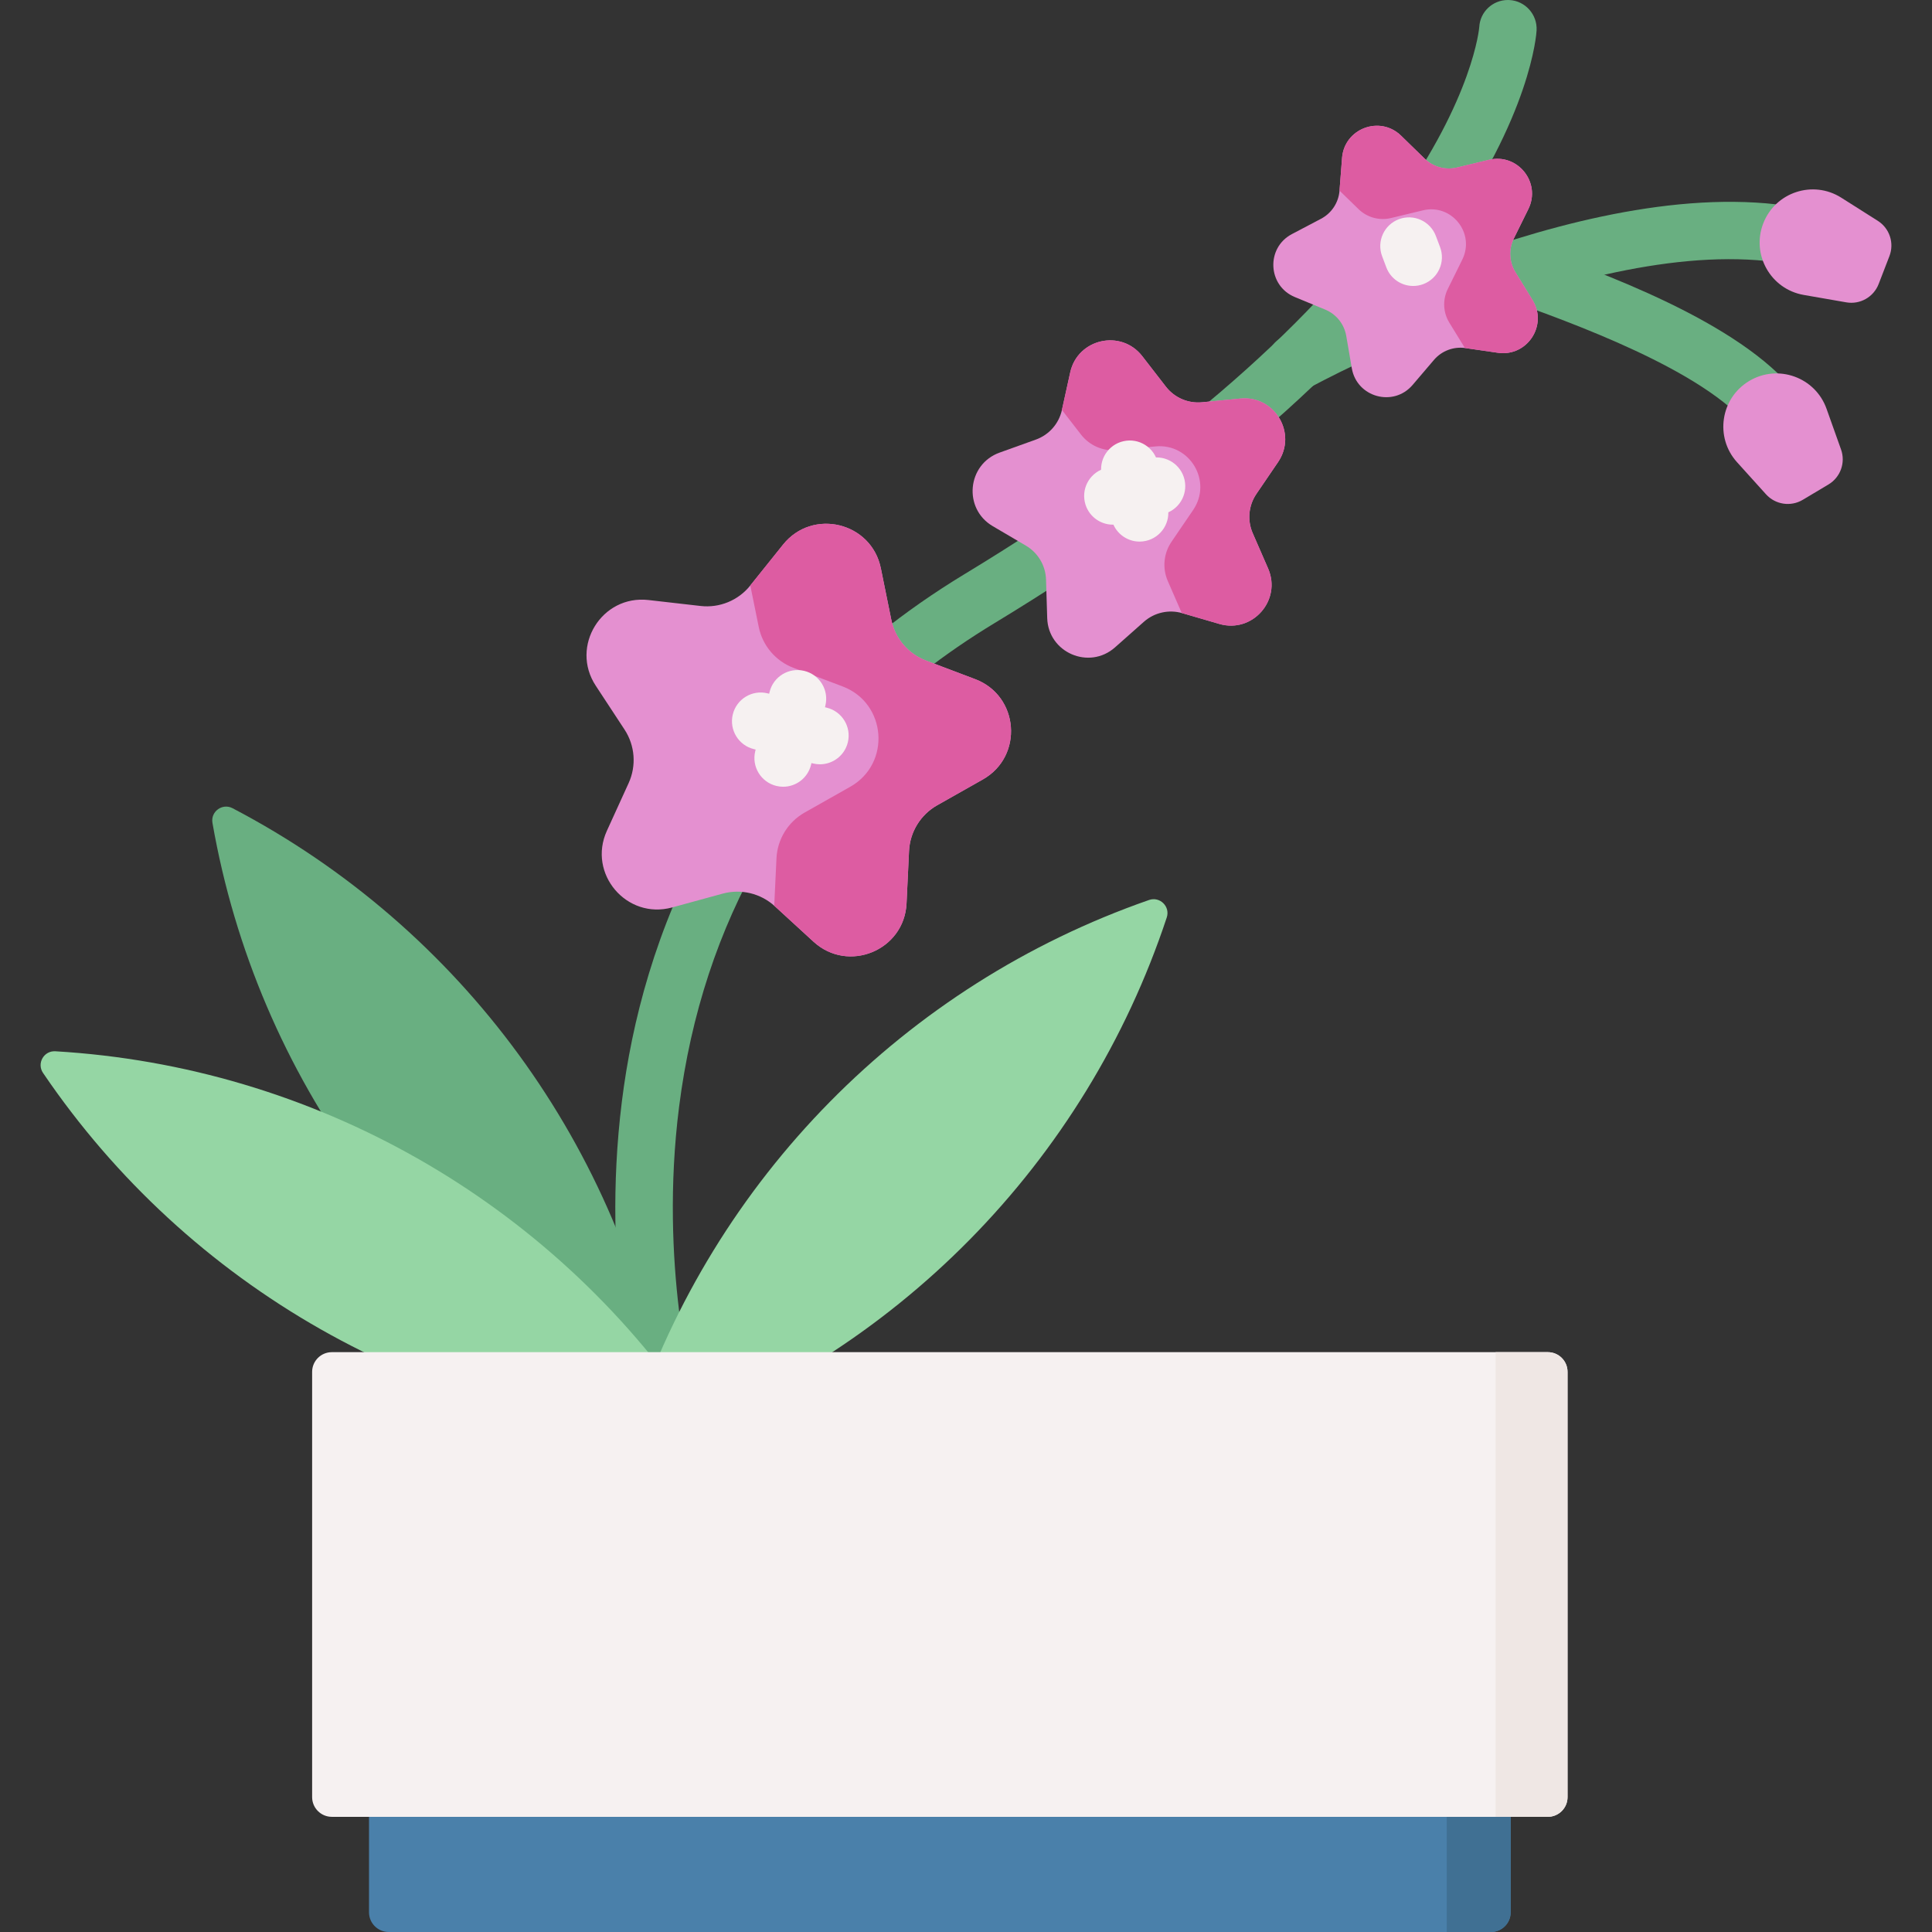 <svg id="Capa_1" enable-background="new 0 0 512.037 512.037" height="512" viewBox="0 0 512.037 512.037" width="512" xmlns="http://www.w3.org/2000/svg"><rect x="0" y="0" width="512.037" height="512.037" fill="#333333" stroke="none"/><g><g><path d="m343.375 103.716c-2.681 0-5.28-1.419-6.669-3.932-2.033-3.679-.7-8.308 2.978-10.342 3.487-1.927 86.022-47.048 141.921-33.373 4.082.999 6.583 5.12 5.584 9.202-.998 4.084-5.118 6.586-9.202 5.585-50.112-12.263-130.137 31.466-130.939 31.91-1.166.643-2.428.95-3.673.95z" fill="#69af81"/></g><g><path d="m470.047 116.539c-2.253 0-4.485-.996-5.986-2.904-12.212-15.515-47.862-28.235-64.995-34.348-3.959-1.412-6.024-5.767-4.61-9.726 1.412-3.959 5.769-6.028 9.726-4.61 19.891 7.096 56.914 20.307 71.841 39.27 2.6 3.303 2.03 8.089-1.274 10.689-1.395 1.097-3.054 1.629-4.702 1.629z" fill="#69af81"/></g><g><path d="m176.643 379.253c-3.324 0-6.378-2.193-7.321-5.551-.415-1.48-10.117-36.754-4.509-81.761 5.21-41.815 25.195-100.009 90.817-139.78 51.971-31.497 90.415-64.335 114.265-97.603 20.62-28.765 22.14-47.2 22.152-47.383.214-4.058 3.57-7.175 7.587-7.175.138 0 .276.004.413.011 4.198.223 7.419 3.839 7.196 8.037-.048.906-1.446 22.555-24.977 55.381-25.055 34.948-65.007 69.181-118.746 101.751-26.613 16.129-47.34 36.811-61.608 61.473-11.437 19.77-18.814 42.188-21.926 66.633-5.355 42.066 3.9 75.969 3.994 76.307 1.128 4.047-1.234 8.246-5.279 9.378-.687.191-1.378.282-2.058.282z" fill="#69af81"/></g><path d="m172.395 382.06c64.715-22.528 115.28-73.859 136.832-138.905.959-2.895-1.819-5.632-4.699-4.629-64.715 22.528-115.28 73.859-136.832 138.905-.96 2.894 1.819 5.631 4.699 4.629z" fill="#95d6a4"/><path d="m171.324 375.535c-60.718-31.761-103.222-89.943-115.017-157.444-.525-3.004 2.624-5.305 5.327-3.891 60.718 31.761 103.222 89.943 115.017 157.444.524 3.004-2.625 5.305-5.327 3.891z" fill="#69af81"/><path d="m180.932 380.672c-68.406-4.023-131.054-39.616-169.53-96.318-1.712-2.523.214-5.915 3.259-5.736 68.405 4.023 131.054 39.616 169.53 96.318 1.712 2.524-.214 5.915-3.259 5.736z" fill="#95d6a4"/><path d="m467.31 59.214c3.199-8.285 13.175-11.577 20.677-6.824l9.679 6.132c3.13 1.983 4.423 5.9 3.088 9.357l-2.857 7.399c-1.335 3.456-4.925 5.488-8.575 4.853l-11.288-1.965c-8.75-1.524-13.923-10.667-10.724-18.952z" fill="#e490d0"/><path d="m463.597 100.966c7.626-4.553 17.51-.998 20.49 7.369l3.844 10.793c1.243 3.49-.153 7.372-3.334 9.272l-6.81 4.066c-3.181 1.899-7.261 1.287-9.744-1.463l-7.678-8.504c-5.954-6.592-4.394-16.98 3.232-21.533z" fill="#e490d0"/><g><path d="m410.216 481.514h-322.263c-2.889 0-5.23-2.342-5.23-5.23v-112.692c0-2.889 2.342-5.23 5.23-5.23h322.263c2.889 0 5.23 2.342 5.23 5.23v112.692c0 2.889-2.341 5.23-5.23 5.23z" fill="#f6f1f1"/><path d="m396.376 358.362v123.152h13.84c2.889 0 5.23-2.342 5.23-5.23v-112.692c0-2.889-2.342-5.23-5.23-5.23z" fill="#efe7e4"/><path d="m395.142 512.037h-292.115c-2.889 0-5.23-2.342-5.23-5.23v-25.292h302.576v25.292c0 2.888-2.342 5.23-5.231 5.23z" fill="#4a80aa"/><path d="m383.426 481.514v30.523h11.716c2.889 0 5.23-2.342 5.23-5.23v-25.292h-16.946z" fill="#407093"/></g><path d="m233.452 150.611 2.768 13.623c1.007 4.957 4.489 9.05 9.221 10.84l13.002 4.917c11.675 4.415 12.905 20.444 2.039 26.589l-12.101 6.842c-4.403 2.49-7.22 7.066-7.46 12.119l-.659 13.886c-.591 12.468-15.456 18.591-24.657 10.156l-10.247-9.394c-3.729-3.418-8.951-4.683-13.831-3.35l-13.409 3.664c-12.041 3.29-22.457-8.955-17.278-20.312l5.768-12.648c2.099-4.603 1.688-9.96-1.088-14.189l-7.629-11.621c-6.85-10.435 1.577-24.125 13.979-22.709l13.811 1.577c5.026.574 9.995-1.473 13.159-5.42l8.695-10.846c7.807-9.74 23.431-5.956 25.917 6.276z" fill="#e490d0"/><path d="m258.443 179.991-13.002-4.917c-4.732-1.789-8.213-5.883-9.22-10.84l-2.768-13.623c-2.486-12.232-18.11-16.017-25.917-6.277l-8.683 10.831 2.236 11.001c1.007 4.958 4.489 9.051 9.22 10.84l13.002 4.917c11.676 4.415 12.905 20.444 2.039 26.589l-12.1 6.842c-4.403 2.49-7.22 7.066-7.46 12.119l-.597 12.58c.053.048.113.086.166.134l10.247 9.394c9.201 8.435 24.066 2.313 24.657-10.156l.659-13.885c.24-5.053 3.057-9.629 7.46-12.119l12.101-6.842c10.865-6.143 9.635-22.172-2.04-26.588z" fill="#dd5ca2"/><g><g><path d="m207.56 208.51c-.593 0-1.195-.07-1.798-.216-4.085-.989-6.596-5.103-5.605-9.189l3.802-15.699c.989-4.085 5.097-6.596 9.189-5.605 4.085.989 6.596 5.103 5.605 9.189l-3.802 15.699c-.843 3.483-3.957 5.821-7.391 5.821z" fill="#f6f1f1"/></g><g><path d="m217.311 202.561c-.593 0-1.195-.07-1.798-.216l-15.699-3.802c-4.085-.989-6.596-5.103-5.605-9.189.989-4.085 5.093-6.6 9.189-5.605l15.699 3.802c4.085.989 6.596 5.103 5.605 9.189-.843 3.482-3.959 5.821-7.391 5.821z" fill="#f6f1f1"/></g></g><g><path d="m302.741 94.402 6.249 8.07c2.274 2.937 5.896 4.5 9.593 4.141l10.159-.987c9.122-.887 15.14 9.268 9.982 16.844l-5.744 8.437c-2.09 3.07-2.458 6.999-.974 10.403l4.078 9.356c3.662 8.402-4.136 17.263-12.935 14.699l-9.799-2.855c-3.566-1.039-7.415-.175-10.195 2.289l-7.638 6.77c-6.859 6.079-17.696 1.401-17.976-7.759l-.312-10.202c-.114-3.712-2.125-7.107-5.327-8.989l-8.799-5.172c-7.901-4.645-6.801-16.397 1.825-19.494l9.606-3.45c3.496-1.255 6.102-4.217 6.903-7.844l2.2-9.967c1.976-8.951 13.492-11.537 19.104-4.29z" fill="#e490d0"/><path d="m328.742 105.625-10.159.987c-3.697.359-7.319-1.204-9.593-4.141l-6.249-8.07c-5.611-7.246-17.128-4.661-19.104 4.289l-2.197 9.953 5.047 6.517c2.274 2.937 5.897 4.5 9.593 4.141l10.159-.987c9.122-.887 15.14 9.268 9.982 16.844l-5.744 8.437c-2.09 3.07-2.458 6.998-.974 10.403l3.695 8.476c.051.014.102.02.153.034l9.799 2.855c8.799 2.564 16.597-6.297 12.935-14.699l-4.078-9.356c-1.484-3.405-1.116-7.333.974-10.403l5.744-8.437c5.157-7.575-.861-17.73-9.983-16.843z" fill="#dd5ca2"/><g><path d="m302.022 143.538c-3.483 0-6.625-2.406-7.419-5.946l-2.598-11.571c-.922-4.101 1.657-8.172 5.759-9.093 4.101-.921 8.174 1.659 9.093 5.759l2.598 11.571c.922 4.101-1.657 8.172-5.759 9.093-.561.126-1.122.187-1.674.187z" fill="#f6f1f1"/></g><g><path d="m294.937 139.051c-3.483 0-6.625-2.406-7.42-5.946-.921-4.101 1.658-8.173 5.76-9.094l11.572-2.598c4.101-.916 8.174 1.659 9.094 5.76.921 4.101-1.658 8.173-5.76 9.094l-11.572 2.598c-.561.126-1.122.186-1.674.186z" fill="#f6f1f1"/></g></g><g><path d="m371.321 35.955 6.24 6.077c2.271 2.211 5.517 3.103 8.599 2.36l8.467-2.041c7.603-1.833 13.895 6.033 10.436 13.048l-3.852 7.812c-1.402 2.843-1.246 6.206.413 8.907l4.558 7.422c4.093 6.665-1.444 15.079-9.185 13.958l-8.62-1.249c-3.137-.455-6.287.733-8.344 3.145l-5.651 6.628c-5.074 5.952-14.788 3.286-16.113-4.422l-1.476-8.584c-.537-3.124-2.64-5.753-5.569-6.963l-8.05-3.326c-7.228-2.986-7.695-13.048-.774-16.691l7.708-4.056c2.805-1.476 4.656-4.289 4.901-7.449l.675-8.684c.608-7.796 10.034-11.349 15.637-5.892z" fill="#e490d0"/><path d="m394.626 42.351-8.467 2.041c-3.081.743-6.328-.148-8.599-2.36l-6.24-6.077c-5.603-5.457-15.028-1.904-15.635 5.893l-.674 8.672 5.039 4.908c2.271 2.212 5.518 3.103 8.599 2.36l8.467-2.041c7.603-1.833 13.895 6.033 10.436 13.048l-3.852 7.812c-1.402 2.843-1.246 6.206.413 8.907l4.129 6.724c.045.006.089.004.133.011l8.62 1.249c7.74 1.121 13.277-7.293 9.185-13.958l-4.558-7.422c-1.659-2.701-1.814-6.064-.413-8.907l3.852-7.812c3.46-7.015-2.831-14.881-10.435-13.048z" fill="#dd5ca2"/><g><path d="m374.539 75.789c-3.076 0-5.973-1.879-7.123-4.928l-1.114-2.954c-1.484-3.934.503-8.325 4.436-9.808 3.935-1.484 8.324.502 9.808 4.436l1.114 2.954c1.484 3.934-.503 8.325-4.436 9.808-.885.335-1.792.492-2.685.492z" fill="#f6f1f1"/></g></g></g></svg>